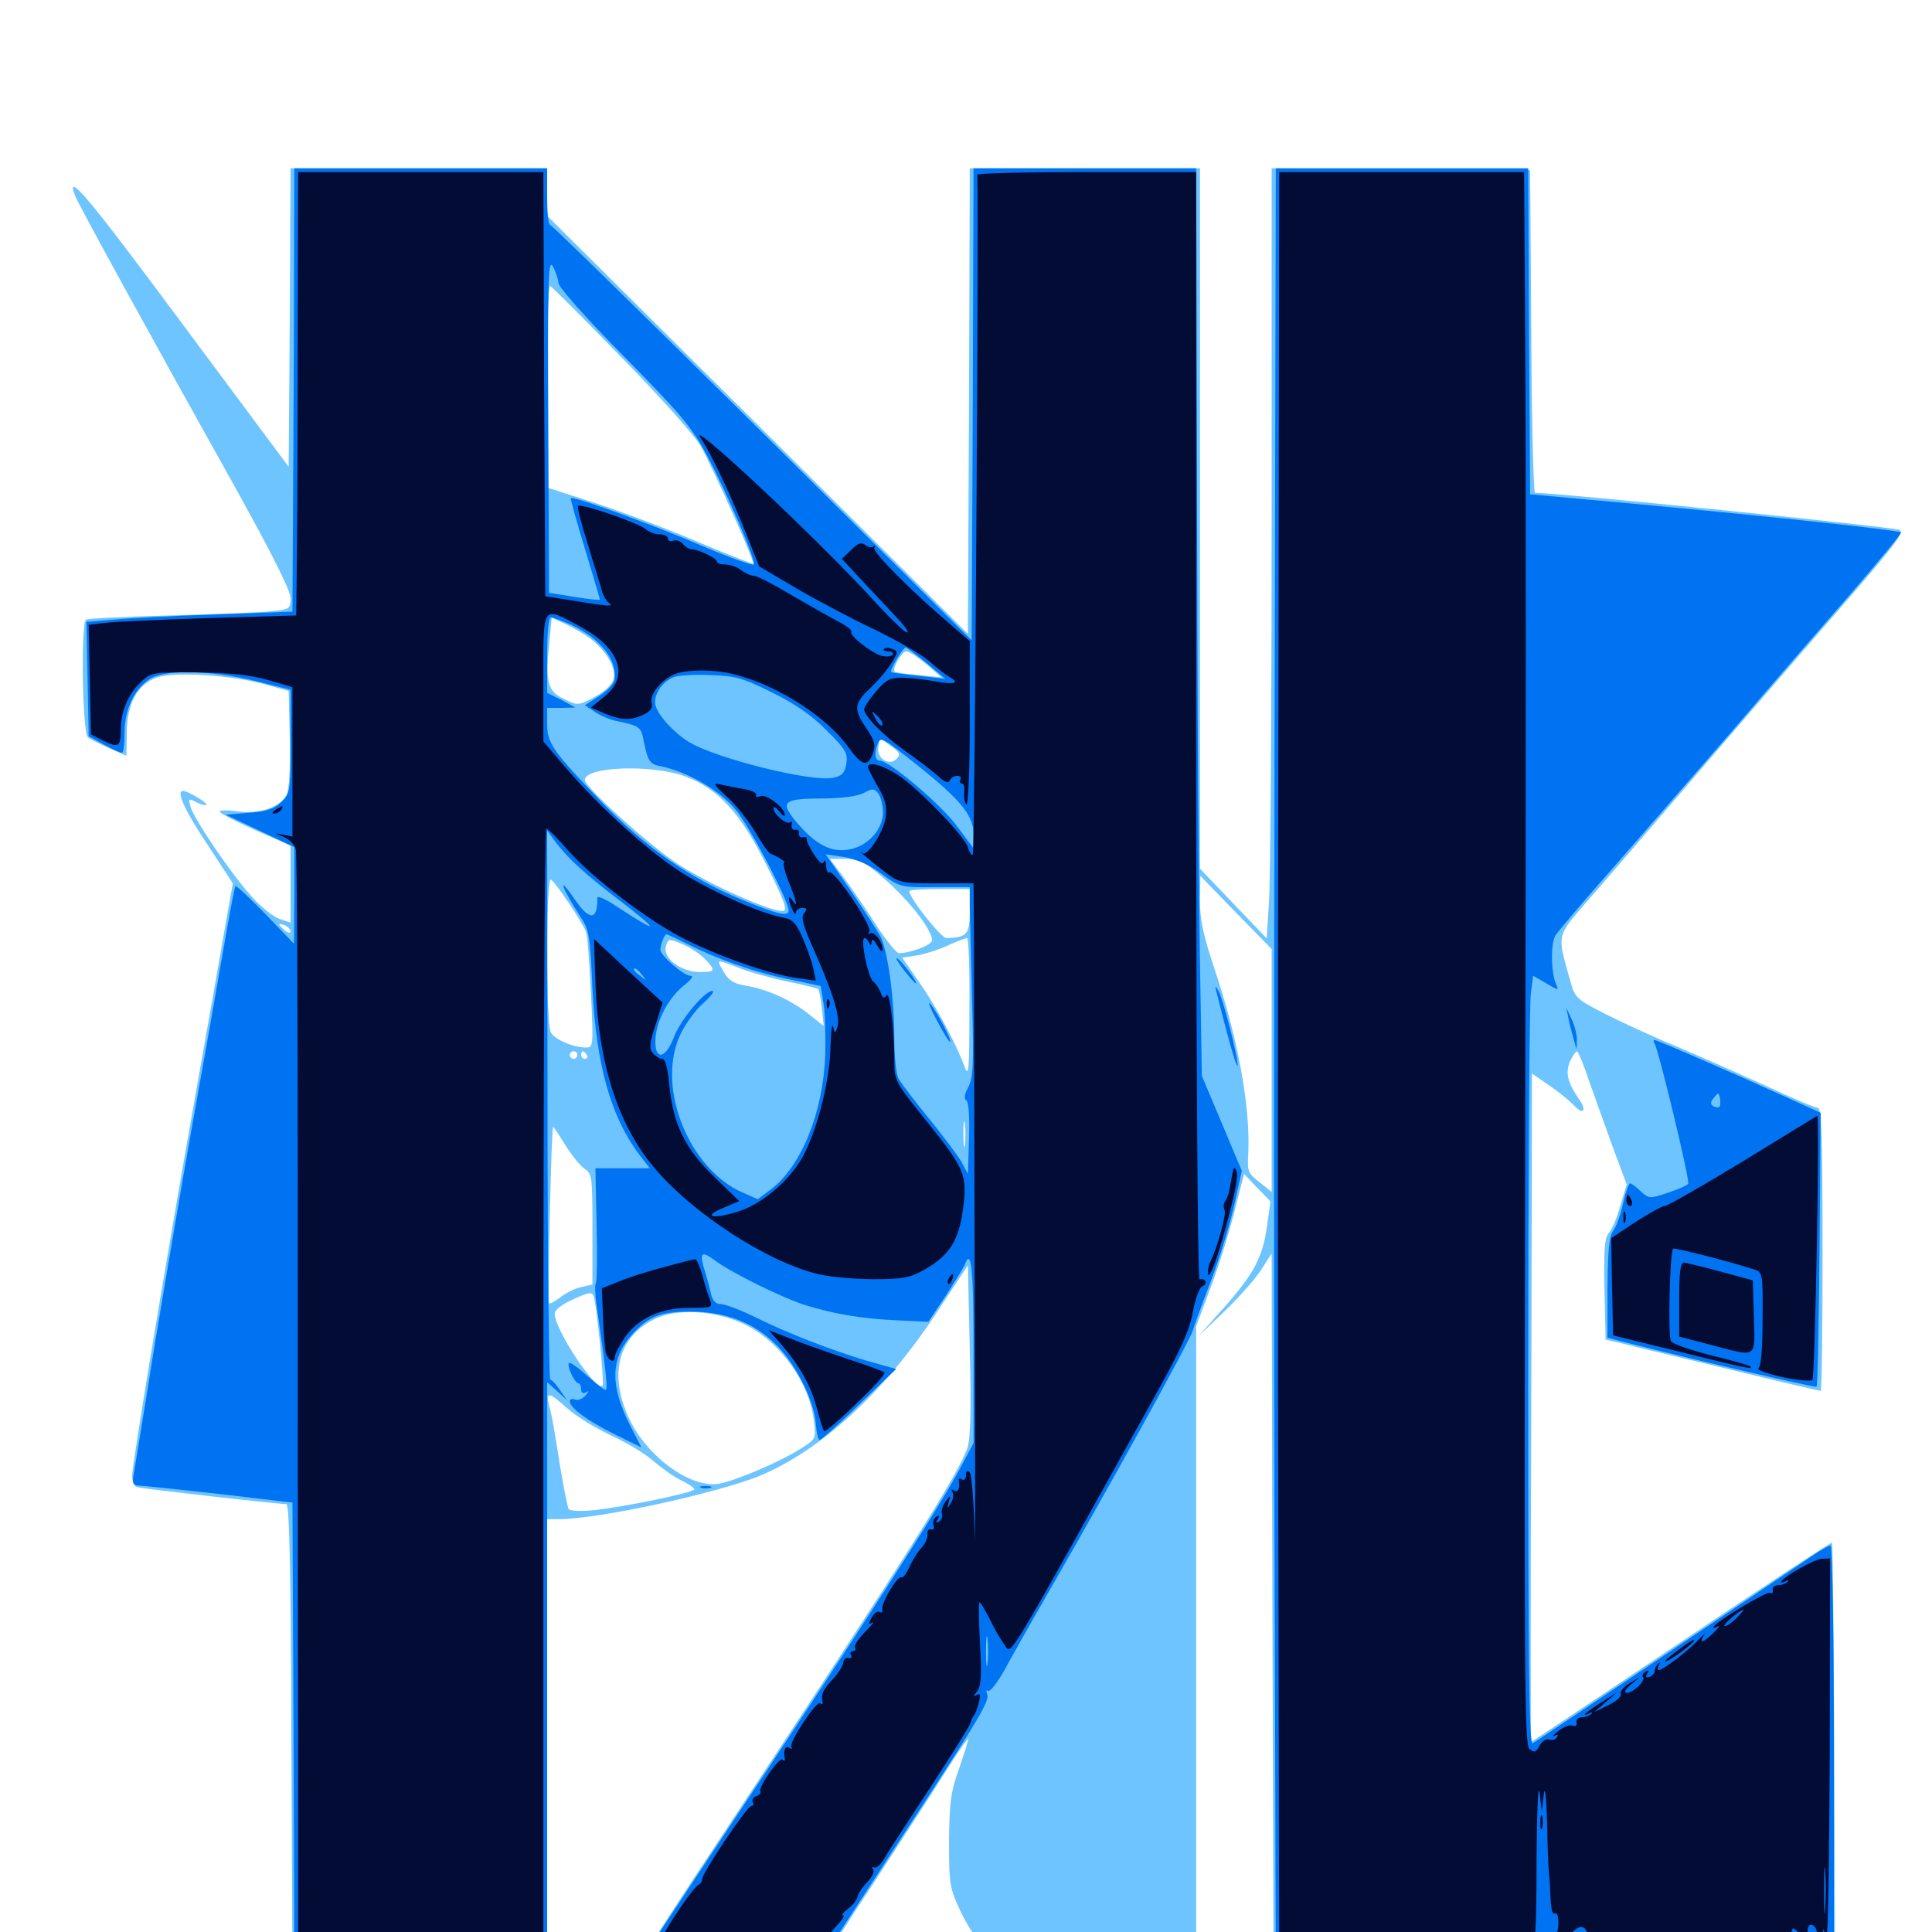 <svg xmlns="http://www.w3.org/2000/svg" viewBox="0 -1000 1000 1000">
	<path fill="#6dc4ff" d="M150 -835.547L149.414 -758.398L94.922 -831.641C46.289 -897.266 33.594 -912.5 38.867 -898.633C40.82 -893.75 78.516 -825 121.875 -747.461C140.625 -713.672 150.391 -694.336 150.391 -690.43C150.391 -684.961 150 -684.57 140.234 -683.594C134.57 -683.008 111.133 -682.031 88.086 -681.445C65.039 -680.859 45.508 -679.883 44.531 -679.297C41.797 -677.539 42.578 -620.703 45.508 -618.359C46.68 -617.383 51.758 -614.844 56.641 -612.695L65.43 -608.789L65.625 -620.898C65.82 -636.328 71.289 -645.898 81.445 -649.414C90.625 -652.344 119.727 -650.586 136.719 -645.898L149.414 -642.383L150 -617.383C150.391 -601.953 149.609 -591.016 148.242 -588.477C144.922 -582.031 134.18 -578.516 122.656 -580.078C116.992 -580.859 113.086 -580.664 113.867 -579.688C114.453 -578.711 122.852 -574.414 132.617 -570.117L150.391 -562.305V-542.383V-522.461L144.531 -524.414C141.406 -525.586 134.961 -530.664 130.273 -535.938C120.117 -547.07 100.391 -575.977 98.633 -582.422C97.461 -586.719 97.656 -586.914 101.562 -584.766C103.906 -583.594 106.25 -583.008 106.836 -583.398C107.617 -584.375 97.266 -590.625 94.727 -590.625C91.016 -590.625 95.508 -580.664 107.227 -563.086L120.508 -542.773L116.016 -517.383C113.672 -503.516 106.25 -462.109 99.805 -425.586C84.961 -341.602 68.359 -241.992 68.359 -235.742C68.359 -233.203 69.531 -230.664 70.898 -230.273C73.047 -229.492 143.555 -221.484 148.242 -221.484C149.805 -221.484 150.586 -184.766 150.781 -102.93L151.367 15.82L217.383 16.406L283.203 16.797V-98.438V-213.672H289.062C309.375 -213.672 369.727 -226.758 392.773 -235.938C424.609 -249.023 457.422 -279.102 484.375 -319.922L500.977 -345.117L501.953 -301.367C502.734 -271.094 502.344 -255.469 500.781 -250.781C496.289 -237.305 471.68 -198.242 376.367 -53.906C351.953 -17.188 332.031 13.672 332.031 14.453C332.031 16.602 426.367 16.211 427.148 13.867C427.539 12.695 438.867 -5.273 452.734 -26.172C466.406 -47.266 482.812 -72.461 489.062 -82.422C495.312 -92.383 500.781 -100.195 501.172 -100C501.367 -99.609 499.219 -92.773 496.484 -84.766C491.992 -72.266 491.406 -66.797 491.211 -46.68C491.211 -24.414 491.602 -22.656 497.266 -10.547C500.586 -3.516 506.25 5.273 509.961 8.984L516.602 15.82L567.969 15.234L619.141 14.648V-149.414V-313.477L626.172 -332.422C630.273 -342.773 635.742 -360.547 638.672 -371.875L643.945 -392.383L650.781 -385.156L657.617 -378.125L655.859 -365.82C653.711 -349.414 649.023 -340.625 633.398 -323.047L620.312 -308.398L633.594 -321.094C641.016 -328.125 649.414 -337.695 652.539 -342.383L658.203 -351.172L658.594 -167.578L659.18 15.82H804.492H949.805L949.414 -92.578C949.219 -152.148 948.633 -201.172 948.242 -201.562C948.047 -201.953 912.891 -178.906 870.508 -150.391C827.93 -121.875 792.969 -98.438 792.578 -98.438C792.188 -98.438 792.188 -176.172 792.578 -271.289L792.969 -444.336L801.758 -438.281C806.641 -434.961 812.305 -430.273 814.453 -428.125C819.727 -422.266 821.68 -425.195 816.797 -431.836C811.328 -439.844 810.156 -444.922 812.695 -450.781C814.062 -453.516 815.625 -455.859 816.211 -455.859C816.797 -455.859 819.727 -449.023 822.461 -440.625C825.391 -432.422 830.859 -416.992 834.766 -406.25L841.992 -386.914L838.672 -375.977C837.109 -369.922 834.375 -363.672 832.812 -361.914C830.469 -359.375 830.078 -353.125 830.469 -332.812L831.055 -306.641L836.914 -305.273C840.234 -304.492 864.844 -298.438 891.992 -291.992C919.141 -285.352 941.797 -280.078 942.383 -280.078C942.969 -280.078 943.359 -313.086 943.359 -353.32C943.359 -410.547 942.773 -426.562 941.016 -426.562C939.648 -426.562 927.93 -431.445 915.039 -437.5C902.148 -443.359 881.055 -452.734 868.164 -458.203C855.273 -463.477 838.086 -471.484 830.078 -475.586C816.016 -482.812 815.039 -483.594 812.695 -492.578C805.859 -516.602 805.664 -515.039 820.898 -532.812C828.516 -541.406 855.469 -572.852 880.859 -602.344C906.25 -631.836 940.43 -671.484 956.836 -690.234C981.25 -718.555 985.938 -724.609 983.008 -725.781C978.711 -727.344 806.641 -744.922 794.531 -744.922C793.75 -744.922 792.773 -782.422 792.578 -828.516L791.992 -911.914L725.195 -912.5L658.203 -912.891V-732.812C658.203 -633.594 657.617 -543.945 656.836 -533.398L655.664 -514.258L638.281 -532.422L621.094 -550.391V-731.641V-912.891H561.523H501.953L501.562 -792.383L500.977 -671.875L391.992 -780.273L283.008 -888.477L283.203 -900.781V-912.891H216.797H150.391ZM321.484 -815.234C341.016 -795.312 359.18 -775 362.305 -769.727C368.555 -758.984 390.82 -709.18 389.844 -708.203C389.453 -708.008 376.953 -712.891 362.109 -719.141C347.07 -725.586 323.242 -734.57 309.18 -739.258L283.203 -747.656V-800.195C283.203 -829.102 283.789 -852.344 284.766 -851.953C285.547 -851.758 302.148 -835.156 321.484 -815.234ZM303.516 -670.898C312.891 -664.648 319.141 -654.883 317.578 -648.438C316.992 -645.703 313.086 -642.188 307.812 -639.258C299.414 -634.766 298.828 -634.766 292.188 -638.086C283.594 -641.992 282.227 -646.68 284.18 -665.82L285.547 -680.273L290.625 -677.93C293.555 -676.758 299.414 -673.633 303.516 -670.898ZM479.492 -656.25L487.305 -649.414L475.586 -650.586C469.141 -651.172 463.477 -651.953 463.086 -652.344C461.523 -653.711 466.797 -662.891 469.141 -662.891C470.508 -662.891 475.195 -659.766 479.492 -656.25ZM464.258 -607.422C460.547 -603.125 453.516 -607.422 454.688 -613.281L455.469 -617.969L461.133 -613.867C465.625 -610.742 466.211 -609.375 464.258 -607.422ZM354.883 -598.047C371.68 -591.797 383.594 -578.906 397.07 -551.562C405.859 -534.18 407.617 -528.906 405.469 -528.516C400.391 -527.539 369.531 -541.016 352.148 -551.953C337.5 -561.133 302.734 -592.383 302.734 -596.289C302.734 -603.32 337.891 -604.492 354.883 -598.047ZM450.391 -551.172C465.82 -539.648 482.422 -519.922 482.422 -513.281C482.422 -510.938 471.289 -506.641 465.234 -506.641C464.062 -506.641 458.789 -513.086 453.711 -520.898C448.828 -528.516 441.211 -539.648 437.109 -545.312L429.492 -555.469H437.109C441.992 -555.469 446.875 -553.906 450.391 -551.172ZM294.531 -532.422C298.633 -526.367 302.539 -519.727 303.32 -517.773C304.102 -516.016 305.078 -501.758 305.859 -486.133C307.227 -458.594 307.031 -457.812 303.32 -457.812C296.68 -457.812 287.109 -461.914 285.156 -465.625C282.422 -470.508 282.617 -546.289 285.156 -544.727C286.328 -544.141 290.43 -538.477 294.531 -532.422ZM658.203 -445.898V-383.008L651.953 -388.086C646.094 -392.578 645.508 -393.75 646.094 -402.539C647.266 -427.344 640.82 -462.695 627.93 -500.586C622.852 -516.016 621.094 -524.219 621.094 -533.789L621.289 -546.68L639.648 -527.734L658.203 -508.789ZM501.953 -528.32C501.953 -516.406 500.391 -514.648 489.844 -514.453C487.109 -514.453 470.703 -535.156 470.703 -538.672C470.703 -539.453 477.734 -539.844 486.328 -539.844H501.953ZM150.391 -517.969C150.391 -516.797 149.219 -516.992 147.461 -518.359C145.898 -519.727 144.531 -521.094 144.531 -521.484C144.531 -521.875 145.898 -521.68 147.461 -521.094C149.023 -520.312 150.391 -518.945 150.391 -517.969ZM364.844 -503.711C370.703 -497.461 370.312 -496.875 361.914 -496.875C352.148 -497.07 342.773 -504.297 344.727 -510.352C345.898 -514.258 346.289 -514.258 353.125 -511.328C357.031 -509.766 362.305 -506.25 364.844 -503.711ZM501.758 -477.93C501.758 -445.508 501.367 -441.992 499.219 -448.047C494.531 -460.547 483.984 -480.078 475.391 -492.188L466.992 -504.297L474.414 -505.469C478.516 -506.055 485.742 -508.398 490.43 -510.547C495.117 -512.695 499.609 -514.453 500.586 -514.453C501.367 -514.453 501.953 -498.047 501.758 -477.93ZM382.422 -499.023C387.695 -496.875 399.023 -493.75 407.422 -491.992C415.82 -490.234 423.047 -488.477 423.438 -488.086C424.023 -487.695 424.805 -483.203 425.391 -478.125L426.367 -468.945L418.75 -475C409.766 -482.227 396.484 -488.281 385.742 -489.844C379.883 -490.82 377.148 -492.578 374.609 -496.875C370.703 -503.711 370.312 -503.711 382.422 -499.023ZM298.828 -453.906C298.828 -452.93 298.047 -451.953 296.875 -451.953C295.898 -451.953 294.922 -452.93 294.922 -453.906C294.922 -455.078 295.898 -455.859 296.875 -455.859C298.047 -455.859 298.828 -455.078 298.828 -453.906ZM303.711 -453.906C304.297 -452.93 303.906 -451.953 302.93 -451.953C301.758 -451.953 300.781 -452.93 300.781 -453.906C300.781 -455.078 301.172 -455.859 301.562 -455.859C302.148 -455.859 303.125 -455.078 303.711 -453.906ZM499.414 -407.617C499.023 -404.492 498.633 -407.031 498.633 -412.891C498.633 -418.75 499.023 -421.289 499.414 -418.359C499.805 -415.234 499.805 -410.547 499.414 -407.617ZM292.773 -407.031C296.094 -401.758 300.586 -396.289 302.734 -394.922C306.445 -392.578 306.641 -390.43 306.641 -363.672V-335.156L300.781 -333.789C297.656 -333.203 292.773 -330.664 290.039 -328.516C287.305 -326.367 284.57 -325 284.18 -325.391C283.398 -326.172 285.352 -416.797 286.328 -416.797C286.523 -416.797 289.453 -412.5 292.773 -407.031ZM328.125 -398.047C328.125 -399.609 319.141 -400.391 314.453 -399.023C310.742 -398.047 311.719 -397.656 318.945 -397.461C324.023 -397.266 328.125 -397.656 328.125 -398.047ZM307.422 -328.516C308.984 -323.242 312.891 -283.594 311.914 -282.812C308.594 -279.492 287.109 -311.719 287.109 -320.117C287.109 -321.875 290.82 -324.805 295.508 -326.953C305.273 -331.445 306.641 -331.641 307.422 -328.516ZM385.547 -314.453C403.906 -305.469 418.945 -284.57 421.289 -264.453C422.461 -255.078 422.266 -255.078 413.867 -249.805C403.711 -243.359 381.25 -233.789 372.266 -232.031C357.812 -229.492 335.352 -245.508 325.781 -265.43C315.039 -288.086 319.727 -307.617 338.281 -316.992C350 -323.047 370.312 -321.875 385.547 -314.453ZM293.555 -271.094C297.852 -267.188 308.008 -260.938 316.211 -257.031C324.414 -253.32 334.375 -247.266 338.477 -243.555C342.578 -240.039 348.828 -235.547 352.539 -233.789C356.25 -232.031 359.375 -229.883 359.375 -229.102C359.375 -227.539 323.047 -219.922 307.422 -218.359C300.586 -217.578 294.922 -217.969 294.336 -218.945C293.75 -219.922 291.797 -229.492 290.039 -240.234C286.328 -263.672 285.938 -265.82 284.18 -272.852C282.422 -279.883 284.18 -279.492 293.555 -271.094Z"/>
	<path fill="#0073f3" d="M152.148 -833.398C151.953 -789.453 151.758 -737.891 151.562 -718.555L151.367 -683.398L112.305 -682.031C90.82 -681.25 66.797 -680.078 58.984 -679.297L44.727 -678.125L45.312 -648.633L45.898 -618.945L53.711 -614.648C58.008 -612.305 62.109 -610.352 63.086 -610.352C63.867 -610.156 64.453 -614.844 64.453 -620.508C64.453 -632.227 68.945 -642.383 76.758 -648.047C84.375 -653.711 108.398 -653.32 132.422 -647.461L150.391 -642.969V-616.211C150.391 -590.039 150.195 -589.258 145.508 -584.766C141.797 -581.25 137.695 -579.883 128.711 -579.297L116.797 -578.32L134.57 -569.922L152.344 -561.523V-536.523L152.148 -511.523L137.5 -526.758C129.297 -535.156 122.266 -541.797 121.875 -541.406C121.484 -541.016 118.555 -525.781 115.43 -507.422C112.305 -489.258 105.273 -449.414 99.805 -419.141C94.336 -388.672 85.547 -336.719 80.078 -303.906C74.805 -270.898 69.922 -241.016 69.336 -237.695C68.359 -232.422 68.75 -231.25 71.68 -231.055C73.633 -231.055 92.383 -229.102 113.281 -226.758L151.367 -222.266L151.953 -103.711L152.344 14.844H217.773H283.203V-134.961V-284.57L288.477 -279.883L293.555 -275.195L289.844 -280.469C287.891 -283.398 285.547 -285.938 284.766 -285.938C284.18 -285.938 283.398 -349.805 283.398 -428.125L283.203 -570.117L287.5 -564.258C293.555 -556.055 303.32 -547.07 320.898 -533.789C342.188 -517.383 341.406 -516.211 319.141 -530.859C313.672 -534.57 309.18 -536.523 309.18 -535.352C309.375 -523.633 305.273 -523.242 297.852 -533.984C288.086 -548.242 290.234 -541.211 300.391 -525.586C304.883 -518.945 305.469 -515.625 306.641 -488.477C308.594 -448.828 316.211 -421.68 331.055 -402.148L336.328 -395.312H322.266H308.203L308.789 -366.211C309.18 -350 308.984 -336.523 308.398 -335.742C307.812 -335.156 308.008 -330.078 308.789 -324.414C313.086 -294.727 314.648 -281.641 313.672 -280.664C313.281 -280.078 308.984 -283.398 304.102 -287.695C299.414 -291.992 295.117 -295.117 294.531 -294.531C293.164 -293.359 297.461 -283.984 299.414 -283.984C300.195 -283.984 300.781 -282.617 300.781 -280.859C300.781 -279.102 301.758 -278.516 303.32 -279.297C305.078 -280.469 304.883 -279.883 303.125 -277.734C301.562 -275.977 299.219 -275 297.656 -275.586C296.094 -276.172 294.922 -275.781 294.922 -274.805C294.922 -271.289 303.711 -264.844 317.773 -257.812L332.031 -250.781L325.977 -262.5C315.82 -282.617 316.016 -296.484 326.562 -308.594C335.352 -318.555 341.602 -321.094 357.227 -321.094C375.391 -321.094 389.844 -315.625 401.367 -304.297C411.719 -294.336 421.484 -275 422.266 -263.086C422.656 -258.398 423.438 -254.688 424.219 -254.688C425 -254.688 434.375 -262.891 444.727 -273.047L463.867 -291.406L449.219 -295.508C430.664 -300.977 407.031 -310.156 390.234 -318.555C383.008 -322.07 375.195 -325 373.047 -325C370.508 -325 368.75 -326.758 367.969 -330.469C367.383 -333.398 366.016 -338.281 365.039 -341.406C361.914 -351.562 362.695 -352.93 369.727 -347.852C378.125 -341.406 404.688 -328.32 416.992 -324.414C431.445 -319.922 446.289 -317.383 464.453 -316.602L480.469 -315.82L489.258 -328.906C493.945 -336.133 498.438 -343.359 499.219 -345.117C502.734 -354.688 503.906 -344.141 503.906 -300.781V-253.125L497.07 -240.234C485.938 -219.336 446.484 -158.008 371.094 -44.727C351.172 -14.648 334.18 11.133 333.203 12.305C332.031 14.258 341.602 14.844 378.32 14.844H425L463.867 -44.727C508.008 -112.109 512.305 -119.531 510.938 -123.242C510.352 -124.805 510.547 -125.391 511.523 -124.805C512.5 -124.219 516.406 -129.297 520.117 -135.938C523.828 -142.773 533.398 -159.766 541.406 -173.633C574.023 -230.078 616.211 -306.641 617.383 -311.328C618.164 -314.062 622.461 -325.781 626.953 -337.5C631.445 -349.219 636.719 -366.602 638.867 -376.367L642.773 -393.945L632.422 -418.555L622.07 -443.164L621.484 -479.297C620.312 -543.164 619.727 -629.297 619.531 -772.852L619.141 -912.891H561.523H503.906L503.516 -790.82L502.93 -668.555L394.531 -776.172C334.961 -835.156 285.547 -883.594 284.766 -883.594C283.789 -883.594 283.203 -890.234 283.203 -898.242V-912.891H217.773H152.344ZM289.062 -853.516C289.062 -851.367 303.711 -834.961 323.047 -815.43C352.344 -785.742 358.203 -778.711 365.82 -764.453C375.977 -745.508 391.211 -710.156 390.234 -707.812C389.844 -707.031 377.734 -711.328 363.086 -717.578C339.258 -727.93 296.68 -743.359 295.508 -742.188C295.117 -741.992 298.438 -730.078 302.734 -716.016C307.031 -701.758 310.547 -689.844 310.547 -689.648C310.547 -689.258 304.688 -689.844 297.461 -691.016L284.18 -693.164L283.789 -780.078C283.398 -855.859 283.789 -866.406 286.133 -862.109C287.695 -859.375 288.867 -855.664 289.062 -853.516ZM296.094 -676.367C311.133 -669.141 319.922 -657.812 317.969 -647.852C317.578 -645.898 314.062 -642.188 309.961 -639.648L302.734 -634.961L308.008 -631.445C310.938 -629.492 316.016 -627.344 319.336 -626.758C330.664 -624.414 331.836 -623.633 333.008 -617.383C335.352 -605.664 336.133 -604.492 342.383 -603.32C356.641 -600.195 373.047 -590.625 381.25 -580.273C389.062 -570.312 408.203 -533.789 408.203 -528.711C408.203 -525.391 402.344 -526.758 384.375 -534.18C357.227 -545.312 334.18 -561.328 311.328 -584.961C286.523 -610.742 283.203 -615.234 283.203 -625V-633.594H290.625L297.852 -633.789L290.625 -637.695L283.203 -641.406V-660.938C283.203 -672.852 283.984 -680.469 285.156 -680.469C286.328 -680.469 291.211 -678.516 296.094 -676.367ZM479.492 -656.836L489.258 -648.633L475.586 -650.195C468.164 -650.977 461.523 -651.758 461.328 -652.148C460.352 -653.125 467.383 -664.844 468.75 -664.844C469.336 -664.844 474.219 -661.133 479.492 -656.836ZM399.609 -641.602C411.523 -635.742 420.508 -629.492 427.93 -621.875C437.5 -612.305 438.867 -610.352 438.086 -604.883C437.305 -600 435.938 -598.438 431.445 -597.461C420.508 -594.922 370.508 -607.422 356.445 -616.016C348.633 -620.898 340.625 -629.688 339.258 -634.961C338.086 -640.039 342.383 -646.875 348.438 -649.414C350.586 -650.391 359.18 -650.977 367.383 -650.586C380.469 -650.195 384.18 -649.219 399.609 -641.602ZM479.883 -599.805C498.242 -584.766 503.906 -577.148 503.906 -568.164V-560.938L495.117 -572.656C486.719 -583.984 460.156 -606.25 455.469 -606.25C452.93 -606.25 452.344 -609.961 454.297 -615.039C455.469 -617.773 456.055 -617.773 460.742 -614.844C463.477 -612.891 472.07 -606.25 479.883 -599.805ZM457.031 -579.492C457.031 -570.312 448.438 -561.328 438.477 -560.156C429.297 -558.789 421.094 -563.672 411.328 -575.586C403.711 -585.156 405.664 -586.719 426.758 -586.719C436.523 -586.914 444.141 -587.891 447.266 -589.648C451.562 -591.992 452.344 -591.992 454.688 -589.258C455.859 -587.5 457.031 -583.008 457.031 -579.492ZM456.055 -547.852C465.625 -540.82 466.211 -540.625 483.789 -540.82H501.953V-531.055C502.148 -525.781 502.539 -503.711 503.125 -482.227C504.102 -449.219 503.711 -442.188 501.172 -437.305C499.219 -433.789 498.828 -431.055 500.195 -430.469C501.367 -429.688 501.953 -421.68 501.562 -410.742L500.977 -392.383L497.656 -398.633C495.703 -401.953 488.086 -412.109 480.664 -421.289C473.242 -430.273 466.211 -439.648 465.039 -441.797C463.867 -443.945 462.891 -453.32 462.891 -462.5C462.891 -483.398 459.57 -507.617 455.664 -515.43C453.906 -518.555 446.875 -529.492 440.039 -539.453L427.344 -557.812L436.719 -556.445C443.164 -555.469 449.414 -552.734 456.055 -547.852ZM355.469 -511.523C371.289 -503.516 390.625 -496.68 408.203 -493.164L424.805 -489.648L426.172 -481.055C427.148 -476.367 427.344 -464.062 427.148 -453.906C425.977 -424.023 414.844 -396.484 399.023 -384.375L392.188 -379.297L384.18 -382.812C356.641 -395.117 340.039 -436.328 351.562 -463.281C353.906 -468.75 359.375 -476.562 363.477 -480.273C367.773 -483.984 370.117 -487.109 368.75 -487.109C364.648 -487.109 351.953 -471.875 348.633 -462.695C344.141 -451.367 338.672 -451.172 339.258 -462.305C339.844 -471.875 346.094 -483.594 353.906 -489.844C357.812 -492.969 359.18 -494.922 357.422 -494.922C353.906 -494.922 341.797 -505.469 341.797 -508.398C341.797 -510.938 343.945 -516.406 344.922 -516.406C345.508 -516.406 350.195 -514.258 355.469 -511.523ZM332.227 -495.508C334.766 -492.383 334.57 -492.188 331.641 -494.727C329.688 -496.094 328.125 -497.656 328.125 -498.047C328.125 -499.609 329.688 -498.633 332.227 -495.508ZM511.133 -139.062C510.742 -135.547 510.352 -138.281 510.352 -145.312C510.352 -152.344 510.742 -155.078 511.133 -151.758C511.523 -148.242 511.523 -142.383 511.133 -139.062ZM467.578 -498.242C470.703 -494.336 473.438 -491.016 474.023 -491.016C475.391 -491.016 466.992 -502.344 464.453 -503.906C463.086 -504.688 464.648 -502.148 467.578 -498.242ZM484.766 -472.07C488.281 -465.43 491.406 -460.352 491.797 -460.742C492.773 -461.523 485.352 -475.586 481.641 -480.273C479.883 -482.422 481.25 -478.711 484.766 -472.07ZM659.766 -641.016C659.375 -491.406 659.375 -282.617 659.766 -177.148L660.352 14.844H804.688H949.219V-92.578C949.219 -151.758 948.438 -200 947.461 -200C946.68 -200 942.969 -198.047 939.258 -195.508C910.352 -175.977 795.312 -98.828 793.359 -97.656C791.406 -96.484 791.016 -134.18 791.016 -286.719C791.016 -391.602 791.602 -481.25 792.383 -486.133L793.555 -494.922L800.391 -491.016C806.445 -487.305 807.031 -487.305 805.469 -490.43C802.734 -496.68 802.539 -511.328 805.078 -515.82C806.445 -517.969 819.531 -533.398 834.18 -550C848.633 -566.406 876.367 -598.438 895.898 -620.898C915.234 -643.555 943.164 -675.781 958.008 -692.773C972.656 -709.766 984.375 -724.023 983.984 -724.414C982.812 -725.586 912.891 -733.008 849.609 -738.867L791.992 -744.141L791.406 -828.516L791.016 -912.891H725.586H660.352ZM629.102 -489.062C629.102 -488.477 631.641 -478.516 634.766 -466.602C637.891 -454.883 640.43 -446.68 640.625 -448.633C640.625 -453.32 633.008 -483.203 630.664 -487.109C629.883 -488.672 629.102 -489.648 629.102 -489.062ZM811.914 -472.461C812.5 -469.336 813.867 -464.453 814.648 -461.719L816.016 -456.836L816.211 -461.719C816.211 -464.453 815.039 -469.336 813.477 -472.461L810.742 -478.32ZM856.445 -459.766C858.594 -456.25 874.805 -388.867 873.828 -387.305C873.438 -386.523 868.555 -384.375 863.281 -382.617C853.906 -379.492 853.516 -379.492 849.219 -383.398C846.875 -385.742 844.336 -387.5 843.75 -387.5C842.969 -387.5 841.406 -382.812 840.039 -376.953C838.867 -371.289 836.523 -364.844 834.961 -362.891C832.812 -360.156 832.227 -352.539 832.031 -333.398V-307.617L839.453 -305.664C873.828 -296.875 939.648 -281.641 940.234 -282.227C940.82 -282.617 941.406 -314.844 941.797 -353.516L942.383 -424.023L923.828 -432.422C895.898 -445.117 857.617 -461.719 856.25 -461.719C855.664 -461.719 855.859 -460.742 856.445 -459.766ZM890.039 -427.148C889.453 -426.562 887.891 -426.758 886.719 -427.539C885.156 -428.516 885.352 -429.688 887.109 -431.836C889.453 -434.766 889.648 -434.57 890.234 -431.641C890.625 -429.688 890.43 -427.734 890.039 -427.148ZM362.891 -229.883C361.523 -230.469 362.5 -230.859 365.234 -230.859C367.969 -230.859 368.945 -230.469 367.773 -229.883C366.406 -229.492 364.062 -229.492 362.891 -229.883Z"/>
	<path fill="#020c35" d="M154.102 -831.445C154.102 -787.5 153.906 -735.938 153.711 -716.602L153.32 -681.445L107.422 -680.078C82.227 -679.297 58.008 -678.125 53.711 -677.539L45.898 -676.562L46.484 -648.242L47.07 -619.922L52.734 -616.992C61.133 -612.695 62.5 -613.281 62.5 -621.875C62.5 -631.836 66.406 -641.016 73.242 -647.266C78.32 -651.953 79.492 -652.148 102.148 -651.953C119.141 -651.758 129.688 -650.586 138.672 -648.047L151.367 -644.336V-605.664V-566.992L146.484 -567.969C141.797 -568.945 141.797 -568.75 146.875 -566.797C149.805 -565.625 152.539 -562.695 153.125 -560.352C153.711 -558.008 154.102 -479.297 154.102 -385.352C154.102 -291.406 154.102 -163.477 154.297 -100.977V12.891H217.773H281.25V-279.102C281.25 -439.648 281.836 -571.094 282.812 -571.094C283.594 -571.094 288.477 -566.211 293.75 -560.156C306.641 -545.508 335.547 -523.438 354.492 -513.867C373.242 -504.492 399.219 -495.508 412.695 -493.75L422.266 -492.383L420.898 -499.023C420.117 -502.539 417.578 -509.57 415.43 -514.648C411.914 -522.461 410.156 -524.219 404.883 -525.195C394.141 -527.148 371.484 -537.109 354.883 -547.07C338.281 -557.031 311.523 -580.859 292.578 -602.93L281.25 -616.211V-649.219C281.25 -687.5 280.469 -686.328 299.805 -675.977C320.703 -664.844 325.977 -650.195 313.086 -639.648L305.859 -633.789L313.086 -630.664C321.68 -627.148 326.367 -626.953 333.008 -630.078C336.523 -631.641 337.891 -633.594 337.305 -635.938C335.938 -640.43 342.188 -648.047 349.414 -651.172C352.93 -652.539 360.742 -653.32 368.555 -652.734C391.602 -651.562 425.195 -632.617 439.258 -613.086C446.289 -603.32 449.219 -602.734 451.953 -610.547C453.32 -614.453 452.539 -616.992 448.438 -623.047C441.602 -633.008 441.992 -635.938 450.781 -644.141C454.883 -648.047 459.766 -653.906 461.523 -657.031C464.844 -662.305 464.844 -663.086 461.914 -664.062C460.156 -664.844 458.203 -664.844 457.617 -664.062C456.836 -663.477 457.812 -662.891 459.766 -662.891C461.523 -662.891 462.695 -662.109 462.109 -661.133C461.328 -660.156 458.789 -659.961 456.25 -660.547C450.586 -662.305 439.453 -671.094 440.625 -673.047C441.211 -673.828 437.695 -676.367 433.203 -678.711C428.516 -681.055 417.773 -687.305 408.984 -692.383C400.195 -697.656 391.797 -701.953 390.234 -701.953C388.672 -701.953 385.742 -703.32 383.594 -704.883C381.641 -706.445 377.93 -707.812 375.586 -707.812C373.047 -707.812 371.094 -708.398 371.094 -709.375C371.094 -710.938 361.719 -715.625 358.203 -715.625C357.031 -715.625 354.883 -716.797 353.516 -718.359C352.344 -719.922 350 -720.703 348.438 -720.117C346.875 -719.531 345.703 -720.117 345.703 -721.289C345.703 -722.461 343.75 -723.438 341.406 -723.438C339.062 -723.438 335.742 -724.609 334.18 -726.172C330.273 -729.297 300.781 -739.648 299.219 -738.086C298.633 -737.695 300.977 -728.516 304.297 -718.164C307.422 -707.617 310.938 -696.875 311.523 -694.141C312.305 -691.406 314.062 -688.672 315.234 -687.891C318.164 -685.938 314.648 -686.133 296.875 -689.062L282.227 -691.406L281.641 -801.172L281.25 -910.938H217.773H154.297ZM505.859 -909.57C506.641 -882.227 504.492 -557.422 503.516 -557.422C502.734 -557.422 501.562 -559.18 500.977 -561.523C499.219 -566.992 478.125 -589.062 466.797 -597.461C458.398 -603.516 449.219 -606.445 449.219 -602.93C449.219 -602.344 451.562 -597.852 454.297 -592.969C458.203 -586.328 459.18 -582.617 458.398 -576.758C457.422 -569.531 449.023 -556.641 446.484 -558.398C442.188 -561.523 449.805 -555.078 457.031 -549.414C465.43 -542.969 466.016 -542.773 484.766 -542.773H503.906L504.102 -514.453C504.102 -498.828 504.297 -415.82 504.492 -329.883C504.883 -243.945 504.688 -187.695 504.492 -204.883C504.102 -222.07 502.93 -236.914 501.953 -237.891C500.586 -239.258 500 -238.672 500 -236.328C500 -234.57 499.023 -233.594 498.047 -234.18C496.875 -234.961 496.094 -234.766 496.289 -233.789C497.07 -229.688 495.898 -227.148 493.75 -228.516C492.383 -229.297 492.188 -229.102 492.969 -227.734C493.75 -226.367 493.359 -223.828 492.188 -222.07C490.234 -218.945 490.039 -218.945 491.016 -222.461C492.188 -226.172 491.992 -226.172 489.453 -222.852C487.891 -220.703 487.109 -217.969 487.5 -216.602C488.086 -215.234 487.5 -213.477 486.133 -212.5C484.57 -211.523 484.18 -211.914 485.352 -213.672C486.523 -215.43 486.133 -215.82 484.57 -214.844C483.203 -213.867 482.617 -212.109 483.203 -210.547C483.789 -208.984 483.203 -208.008 481.836 -208.398C480.469 -208.594 479.688 -207.422 480.078 -205.664C480.273 -204.102 478.906 -200.977 476.953 -198.828C475 -196.875 472.266 -192.383 470.703 -188.867C469.141 -185.547 467.383 -183.008 466.602 -183.594C464.648 -184.766 456.055 -170.312 456.641 -166.992C457.031 -165.625 456.445 -165.039 455.273 -165.625C454.297 -166.406 452.344 -165.039 451.172 -162.695C449.219 -159.375 449.414 -158.789 451.562 -160.156C452.93 -160.938 451.172 -158.789 447.656 -155.273C444.336 -151.758 441.797 -148.047 442.578 -147.07C443.164 -146.094 442.578 -145.312 441.406 -145.312C440.234 -145.312 439.844 -144.336 440.43 -143.359C441.211 -142.188 440.625 -141.602 439.062 -141.797C437.695 -142.188 436.523 -141.016 436.523 -139.453C436.328 -137.891 433.984 -133.984 431.055 -130.859C425.977 -125.391 424.805 -123.047 425.781 -118.945C425.977 -117.969 425.391 -117.578 424.609 -118.359C422.852 -120.312 408.203 -98.047 409.57 -95.703C410.352 -94.727 409.766 -94.531 408.594 -95.312C406.445 -96.68 405.273 -93.945 406.25 -89.648C406.445 -88.672 405.859 -88.281 405.078 -89.258C403.516 -90.82 392.383 -75 393.555 -72.852C394.141 -72.07 393.164 -70.898 391.406 -70.312C389.844 -69.727 389.062 -68.359 389.648 -67.188C390.234 -66.211 390.039 -65.234 388.867 -65.234C386.719 -65.234 363.086 -30.078 363.477 -27.344C363.477 -26.367 362.695 -25 361.523 -24.414C357.227 -21.68 338.281 7.812 339.258 10.352C340.039 12.5 347.656 12.695 376.758 12.109C411.523 11.523 429.688 8.789 427.93 4.492C427.734 3.516 429.883 0.195 432.812 -2.93C435.742 -6.055 437.5 -8.594 436.328 -8.594C435.352 -8.594 436.523 -10.156 439.062 -12.109C441.602 -14.062 443.75 -16.992 443.945 -18.555C444.336 -20.117 446.484 -23.438 448.828 -25.781C451.367 -28.32 452.734 -31.25 451.953 -32.422C451.172 -33.594 451.367 -33.984 452.539 -33.398C453.516 -32.812 456.055 -34.961 458.008 -38.477C459.961 -41.992 470.703 -58.398 481.641 -75C492.578 -91.797 501.953 -106.641 502.344 -108.203C502.734 -109.766 503.516 -111.523 504.102 -112.109C504.688 -112.695 505.859 -115.625 506.641 -118.555C507.617 -122.852 507.422 -123.828 505.469 -122.656C503.711 -121.484 503.711 -122.07 505.664 -124.414C507.812 -127.148 508.203 -132.617 507.227 -149.219C506.641 -161.133 506.445 -170.703 507.031 -170.703C507.422 -170.703 509.961 -166.602 512.5 -161.523C515.039 -156.25 518.555 -150.391 520.117 -148.438C523.633 -143.555 518.945 -135.742 598.828 -279.297C611.328 -301.758 615.82 -311.719 617.383 -320.898C618.75 -327.734 620.703 -333.594 622.266 -334.18C623.828 -334.766 624.414 -335.938 623.828 -336.914C623.242 -337.891 621.875 -338.281 620.898 -337.695C619.922 -336.914 619.141 -446.875 619.141 -623.633V-910.938H562.5C531.445 -910.938 505.859 -910.352 505.859 -909.57ZM661.719 -641.992C661.328 -493.945 661.328 -285.938 661.719 -179.492L662.109 13.867L726.172 13.281C776.172 12.891 790.625 12.109 792.578 10.156C794.727 8.203 795.312 -2.734 795.312 -37.109C795.508 -61.719 796.094 -77.539 796.875 -72.07L798.047 -62.305L799.023 -71.094C799.609 -76.367 800.391 -70.117 800.781 -56.055C800.977 -42.773 801.562 -31.25 801.758 -30.078C801.953 -29.102 802.344 -23.633 802.539 -18.164C802.734 -12.305 803.516 -8.789 804.688 -9.57C805.859 -10.352 806.641 -8.203 806.641 -4.883C806.641 -1.562 805.859 1.172 804.883 1.172C803.906 1.172 802.734 2.539 801.953 4.102C801.172 6.445 802.539 7.031 808.203 6.836C815.43 6.641 815.43 6.641 809.57 5.078C806.445 4.297 805.273 3.516 807.227 3.32C809.18 3.32 812.109 1.758 813.672 0.195C817.383 -3.516 820.117 -3.516 821.484 0.195C822.266 1.758 825 3.32 827.93 3.32C833.008 3.516 833.008 3.516 827.148 5.078C823.828 5.859 834.57 6.445 852.539 6.445C873.828 6.445 880.078 6.055 872.07 5.078C863.477 4.102 867.578 3.711 886.719 3.711C905.859 3.711 909.961 4.102 901.367 5.078L889.648 6.445L903.906 6.641C911.523 6.836 917.969 6.25 917.969 5.273C917.969 4.297 920.117 2.93 922.852 2.344C925.586 1.562 927.734 0 927.734 -1.367C927.734 -2.539 929.492 -1.562 931.641 1.172L935.547 6.055V0.781C935.547 -2.93 936.328 -4.297 938.281 -3.516C939.844 -2.93 940.82 -0.195 940.625 3.32C940.43 6.445 940.82 8.984 941.797 8.984C942.578 8.984 943.359 6.641 943.555 3.516L943.75 -1.758L945.312 3.125C946.094 5.859 946.875 -37.305 947.07 -92.578L947.266 -193.359L942.969 -193.164C938.867 -192.969 921.875 -183.203 921.875 -181.055C921.875 -180.664 923.047 -180.859 924.414 -181.641C925.781 -182.422 925.977 -182.227 925.195 -181.25C924.219 -180.273 922.07 -179.492 920.312 -179.492C918.555 -179.492 917.188 -178.32 917.578 -176.953C917.773 -175.391 917.188 -174.805 916.211 -175.586C914.453 -176.562 886.719 -159.766 886.719 -157.617C886.719 -157.227 887.891 -157.422 889.258 -158.203C890.43 -158.984 889.453 -157.227 886.719 -154.688C881.641 -149.609 878.906 -149.023 882.031 -153.711C883.008 -155.078 881.641 -153.906 878.906 -150.977C873.438 -145.312 860.742 -135.547 858.594 -135.547C857.812 -135.547 857.812 -136.719 858.594 -138.086C859.375 -139.453 859.18 -139.844 858.203 -138.867C857.227 -137.891 856.445 -136.133 856.445 -134.961C856.445 -133.984 855.273 -132.617 853.711 -132.031C851.953 -131.445 851.562 -132.031 852.539 -133.594C853.711 -135.352 853.32 -135.742 851.758 -134.766C850.391 -133.789 849.805 -132.617 850.391 -132.031C852.148 -130.469 845.508 -123.828 842.188 -123.828C840.43 -123.828 840.82 -125.195 843.945 -127.93L848.633 -131.836L843.359 -128.711C840.43 -126.953 838.477 -124.414 838.867 -123.242C839.453 -121.875 836.523 -119.336 832.422 -117.383L825.195 -113.867L831.055 -118.945L836.914 -124.023L828.711 -118.75C824.023 -115.82 820.312 -113.086 820.312 -112.695C820.312 -112.305 821.484 -112.5 822.852 -113.281C824.219 -114.062 824.414 -113.867 823.633 -112.891C822.656 -111.914 820.508 -111.133 818.75 -111.133C816.992 -111.133 815.625 -109.961 816.016 -108.398C816.406 -106.836 815.43 -106.25 813.867 -106.836C812.5 -107.422 809.18 -106.055 806.445 -103.906C803.906 -101.758 802.93 -100.781 804.492 -101.562C806.25 -102.344 806.836 -102.148 805.859 -100.781C805.078 -99.609 803.32 -99.023 801.758 -99.609C800.391 -100.195 798.242 -98.828 796.875 -96.484C795.117 -92.969 794.141 -92.773 791.602 -94.727C789.062 -97.07 788.867 -132.227 789.453 -416.797C789.844 -592.383 789.844 -775.391 789.453 -823.633L788.867 -910.938H725.586H662.109ZM910.156 -169.922C910.156 -171.484 906.445 -170.703 905.273 -168.75C904.688 -167.578 905.469 -167.383 907.031 -167.969C908.789 -168.555 910.156 -169.531 910.156 -169.922ZM898.438 -162.109C895.703 -159.57 893.164 -158.008 892.578 -158.398C891.797 -159.18 900.391 -166.602 902.344 -166.797C902.734 -166.797 900.977 -164.648 898.438 -162.109ZM944.727 -12.109C944.336 -6.445 944.141 -10.547 944.141 -21.289C944.141 -32.031 944.336 -36.719 944.727 -31.641C945.117 -26.562 945.117 -17.773 944.727 -12.109ZM362.891 -772.852C367.773 -766.016 379.297 -741.602 387.5 -720.508L392.969 -706.836L412.5 -695.312C423.242 -689.062 441.406 -679.492 452.93 -674.023C464.258 -668.555 476.758 -661.328 480.664 -658.008C484.57 -654.492 489.453 -650.781 491.406 -649.609C497.07 -646.484 494.141 -645.508 484.375 -647.266C479.492 -648.242 471.875 -649.023 467.578 -649.219C460.547 -649.219 458.594 -648.242 453.32 -641.992C450 -638.086 447.266 -633.984 447.266 -632.812C447.461 -629.102 457.617 -618.945 468.75 -611.133C474.609 -607.031 482.031 -601.367 485.156 -598.633C488.867 -595.117 491.016 -594.336 491.602 -596.094C492.188 -597.266 493.75 -598.438 495.312 -598.438C497.07 -598.438 497.656 -597.656 497.07 -596.484C496.484 -595.508 496.68 -594.531 497.852 -594.531C498.828 -594.531 499.414 -592.383 499.023 -589.648C498.828 -586.914 499.414 -584.18 500.195 -583.594C501.172 -583.008 501.953 -601.758 501.953 -625.391V-668.164L493.164 -675.781C471.875 -693.75 451.367 -714.453 452.539 -716.406C453.125 -717.578 453.125 -717.969 452.148 -717.188C451.367 -716.406 449.414 -716.602 448.047 -717.773C445.898 -719.531 444.141 -718.945 440.625 -715.43L435.742 -710.742L448.438 -697.07C455.469 -689.648 463.477 -681.055 466.211 -678.125C468.945 -675 470.508 -672.656 469.336 -672.656C468.359 -672.656 460.742 -679.883 452.539 -688.867C424.414 -719.922 353.32 -786.523 362.891 -772.852ZM477.93 -646.094C478.711 -646.68 477.539 -647.266 475.391 -647.07C473.242 -647.07 472.656 -646.484 474.219 -645.898C475.586 -645.312 477.344 -645.508 477.93 -646.094ZM487.695 -644.141C488.477 -644.727 487.305 -645.312 485.156 -645.117C483.008 -645.117 482.422 -644.531 483.984 -643.945C485.352 -643.359 487.109 -643.555 487.695 -644.141ZM456.641 -624.609C455.859 -624.023 454.297 -625.586 453.125 -628.125C450.781 -632.422 450.781 -632.422 454.297 -629.297C456.25 -627.344 457.227 -625.391 456.641 -624.609ZM376.367 -587.5C381.055 -583.398 387.5 -575 391.016 -569.141C394.531 -563.086 398.047 -558.203 399.023 -558.008C401.562 -557.227 407.227 -553.711 405.859 -553.516C405.078 -553.516 406.055 -549.023 408.203 -543.75C412.5 -533.008 413.086 -529.297 410.156 -533.984C407.812 -537.5 407.812 -534.375 410.156 -529.102C411.133 -526.953 411.914 -526.367 411.914 -527.734C412.109 -528.906 413.477 -530.078 415.234 -530.078C417.773 -530.078 417.969 -529.492 416.211 -527.344C414.453 -525.195 415.625 -520.898 421.68 -507.422C431.445 -485.352 435.156 -473.047 433.398 -468.359C432.227 -464.844 432.227 -464.844 431.25 -468.555C430.664 -470.703 430.078 -466.211 429.883 -458.594C429.688 -442.383 423.828 -418.164 416.797 -403.711C410.156 -390.039 394.727 -376.562 381.25 -372.656C368.359 -368.75 363.477 -370.312 374.414 -374.805L382.617 -378.32L369.336 -391.211C354.297 -405.859 348.242 -418.359 346.289 -439.648C345.508 -447.461 344.336 -451.953 342.773 -451.953C341.406 -451.953 339.258 -453.32 337.891 -454.883C335.938 -457.227 336.133 -459.961 339.258 -469.336L342.969 -481.055L325.195 -497.461L307.422 -514.062L308.203 -491.211C309.57 -450.391 319.531 -418.75 337.891 -396.484C357.812 -372.266 397.266 -346.68 423.828 -340.43C429.688 -339.062 442.578 -337.891 452.344 -337.891C468.164 -337.891 471.094 -338.672 479.102 -343.164C491.602 -350.586 496.094 -357.617 498.438 -374.023C500.781 -391.992 499.609 -394.727 479.102 -420.312C463.477 -439.648 462.891 -440.82 462.891 -450.586C462.891 -467.578 460.547 -487.5 458.789 -484.766C457.617 -483.008 456.836 -483.398 455.859 -486.133C455.078 -488.281 453.32 -491.016 451.953 -491.992C449.219 -494.141 445.117 -514.453 447.461 -514.453C448.242 -514.453 449.414 -513.281 449.805 -512.109C450.586 -510.352 450.977 -510.547 451.172 -512.5C451.172 -514.453 452.344 -513.672 454.102 -510.547C455.664 -507.812 456.836 -506.836 456.836 -508.594C456.836 -512.695 452.148 -518.555 450.195 -516.797C449.219 -516.016 449.219 -516.602 450 -517.773C451.562 -520.703 431.836 -550 429.297 -548.438C428.516 -547.852 427.734 -549.414 427.539 -551.953C427.539 -554.492 426.953 -555.273 426.367 -553.906C425.781 -552.148 424.023 -553.516 421.289 -557.812C418.945 -561.328 417.383 -564.844 417.578 -565.625C417.773 -566.602 416.797 -566.992 415.43 -566.602C414.258 -566.406 413.281 -567.383 413.477 -568.555C413.867 -569.922 412.891 -570.898 411.523 -570.508C410.352 -570.312 409.375 -571.484 409.766 -573.047C410.156 -574.609 409.766 -575.391 408.984 -574.414C407.227 -572.852 400.391 -578.516 400.391 -581.641C400.391 -582.812 401.758 -582.031 403.32 -580.078C404.883 -577.93 406.25 -577.148 406.25 -578.125C406.25 -581.836 396.68 -589.258 393.555 -587.891C391.797 -587.305 390.82 -587.5 391.406 -588.477C391.992 -589.453 389.258 -590.82 385.156 -591.602C381.25 -592.188 375.781 -593.359 373.047 -593.945C368.75 -594.922 369.141 -594.141 376.367 -587.5ZM142.578 -580.859C140.82 -579.688 140.625 -578.906 141.992 -578.906C143.164 -578.906 144.922 -579.883 145.508 -580.859C147.07 -583.203 146.289 -583.203 142.578 -580.859ZM427.93 -480.078C427.93 -477.93 428.516 -477.344 429.102 -478.906C429.688 -480.273 429.492 -482.031 428.906 -482.617C428.32 -483.398 427.734 -482.227 427.93 -480.078ZM902.344 -399.023C881.445 -386.328 863.086 -375.781 861.719 -375.781C860.352 -375.781 853.711 -372.07 846.68 -367.578L833.984 -359.18L834.375 -333.984L834.961 -308.789L869.141 -300.391C903.711 -291.797 907.617 -291.016 905.859 -292.773C905.469 -293.359 896.289 -295.898 885.742 -298.438C875.195 -301.172 865.82 -304.297 864.844 -305.859C863.281 -308.203 864.258 -351.953 866.016 -353.711C866.602 -354.297 893.945 -347.461 907.812 -342.969C912.305 -341.602 912.5 -341.016 912.305 -317.383C912.305 -301.758 911.523 -292.773 910.156 -291.797C908.984 -291.016 914.453 -289.062 922.266 -287.305C930.078 -285.547 937.305 -284.961 938.086 -285.742C939.453 -287.109 941.992 -423.242 940.625 -422.461C940.625 -422.461 923.242 -411.914 902.344 -399.023ZM638.672 -395.312C638.281 -394.727 637.891 -392.578 637.5 -390.43C636.328 -383.398 635.742 -380.664 634.18 -378.32C633.203 -376.953 633.203 -374.805 633.789 -373.828C634.961 -371.875 630.469 -355.273 626.562 -347.07C625.391 -344.922 625 -341.797 625.391 -340.234C625.977 -338.867 628.711 -345.117 631.445 -354.297C638.086 -376.758 641.211 -390.82 640.039 -393.75C639.453 -395.117 638.867 -395.898 638.672 -395.312ZM841.797 -378.711C841.797 -377.148 842.578 -375.781 843.75 -375.781C844.727 -375.781 845.117 -377.148 844.531 -378.711C843.75 -380.273 842.969 -381.641 842.578 -381.641C842.188 -381.641 841.797 -380.273 841.797 -378.711ZM840.234 -369.922C840.234 -367.188 840.625 -366.211 841.211 -367.578C841.602 -368.75 841.602 -371.094 841.211 -372.461C840.625 -373.633 840.234 -372.656 840.234 -369.922ZM344.336 -344.336C336.719 -342.383 326.172 -339.062 320.898 -336.914L311.523 -333.203L312.109 -318.75C312.305 -310.938 313.086 -302.539 313.477 -300.195C314.648 -295.508 318.359 -293.945 318.359 -298.047C318.359 -299.414 320.703 -303.711 323.438 -307.812C330.469 -317.773 341.992 -323.047 357.031 -323.047C368.75 -323.047 368.945 -323.242 367.383 -327.539C366.406 -329.883 364.648 -335.547 363.477 -340.234C362.109 -344.727 360.547 -348.438 359.766 -348.242C358.984 -348.242 352.148 -346.484 344.336 -344.336ZM869.141 -327.344V-308.203L885.547 -303.906C909.961 -297.461 908.398 -296.484 907.812 -318.555L907.227 -337.305L890.625 -341.797C881.445 -344.336 872.852 -346.289 871.68 -346.484C869.727 -346.484 869.141 -341.406 869.141 -327.344ZM491.211 -338.477C490.43 -337.305 490.234 -336.133 490.82 -335.547C491.211 -334.961 492.188 -335.938 492.773 -337.695C494.141 -341.016 492.969 -341.602 491.211 -338.477ZM404.102 -304.492C413.867 -293.164 419.727 -282.812 422.852 -270.898C424.414 -264.844 426.172 -259.57 426.562 -259.18C426.953 -258.594 434.57 -265.039 443.164 -273.438C451.953 -281.641 458.594 -289.062 457.812 -289.648C457.227 -290.234 448.242 -293.555 437.891 -296.875C427.539 -300.391 414.258 -305.078 408.398 -307.422L397.852 -311.523ZM869.922 -146.875C861.914 -141.016 859.766 -138.672 864.258 -141.016C869.336 -143.945 878.32 -150.977 876.758 -151.172C875.977 -151.172 873.047 -149.219 869.922 -146.875ZM797.266 -56.445C797.266 -53.32 797.656 -52.148 798.242 -54.102C798.633 -55.859 798.633 -58.594 798.242 -59.961C797.656 -61.133 797.266 -59.766 797.266 -56.445Z"/>
</svg>